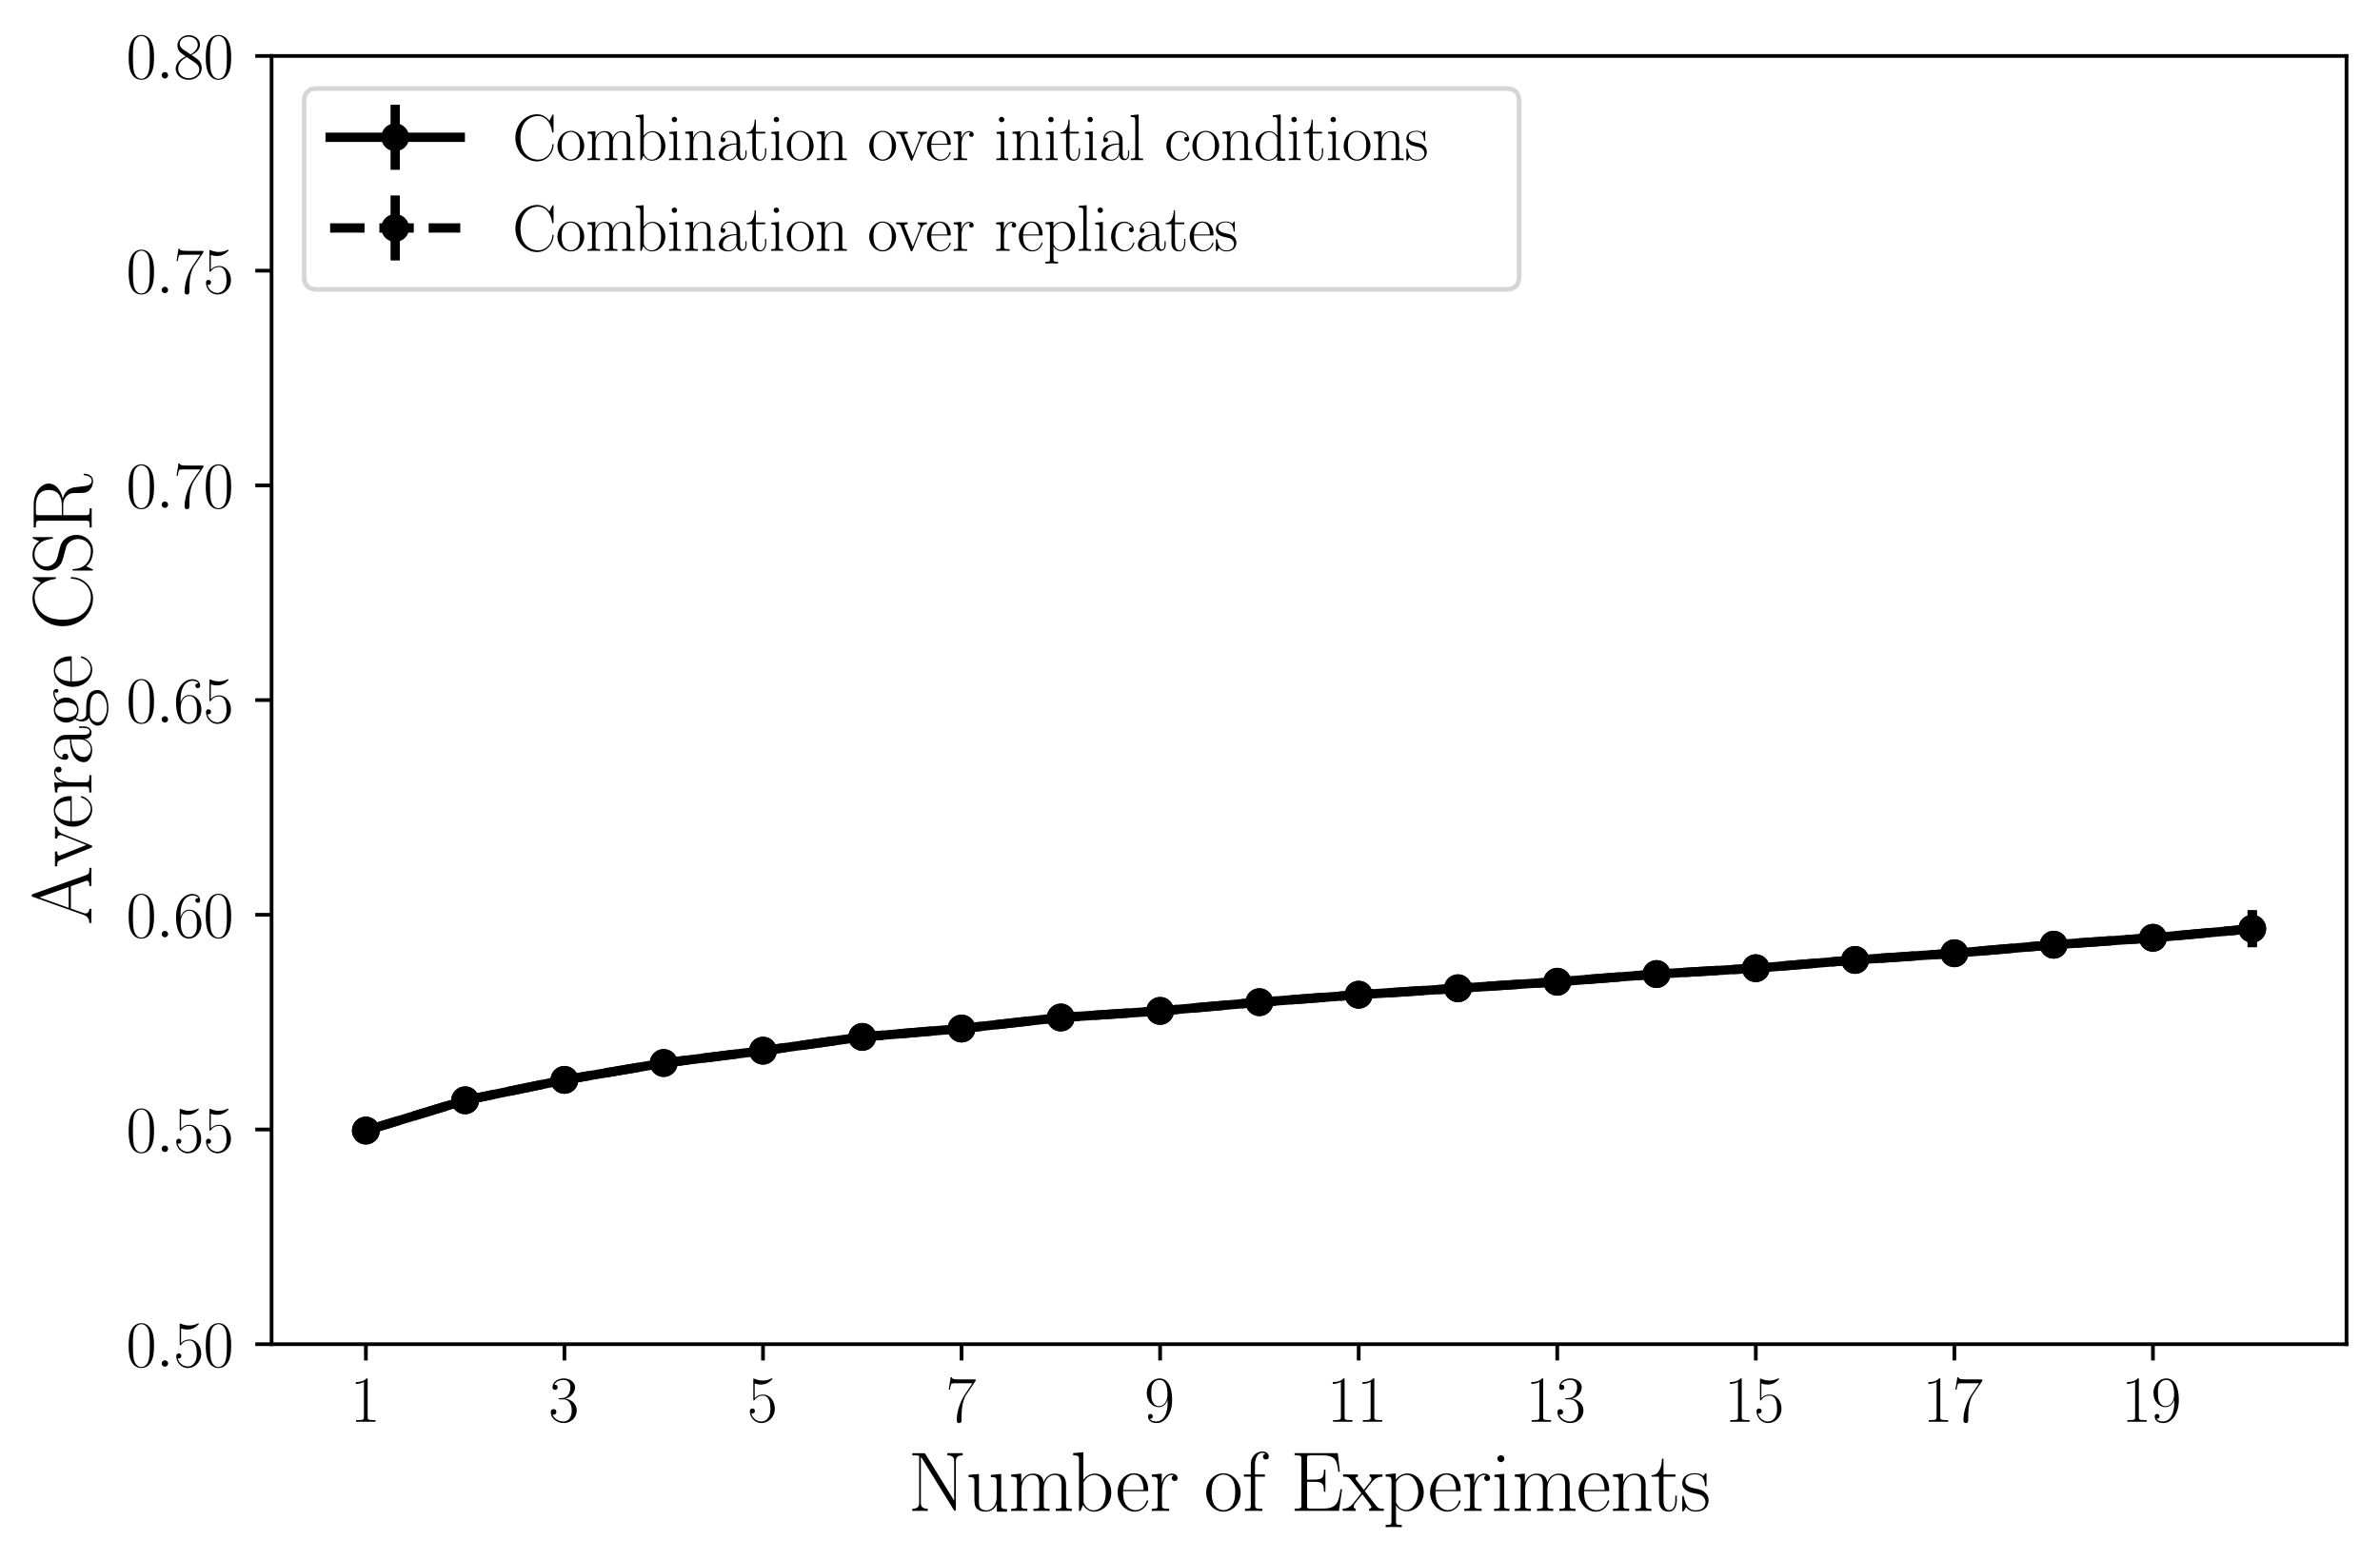<?xml version="1.0" encoding="utf-8" standalone="no"?>
<!DOCTYPE svg PUBLIC "-//W3C//DTD SVG 1.1//EN"
  "http://www.w3.org/Graphics/SVG/1.1/DTD/svg11.dtd">
<svg xmlns:xlink="http://www.w3.org/1999/xlink" width="512.02pt" height="335.782pt" viewBox="0 0 512.02 335.782" xmlns="http://www.w3.org/2000/svg" version="1.1">
 <defs>
  <style type="text/css">*{stroke-linejoin: round; stroke-linecap: butt}</style>
 </defs>
 <g id="figure_1">
  <g id="patch_1">
   <path d="M 0 335.782 
L 512.02 335.782 
L 512.02 0 
L 0 0 
z
" style="fill: #ffffff"/>
  </g>
  <g id="axes_1">
   <g id="patch_2">
    <path d="M 58.42 289.243 
L 504.82 289.243 
L 504.82 12.043 
L 58.42 12.043 
z
" style="fill: #ffffff"/>
   </g>
   <g id="matplotlib.axis_1">
    <g id="xtick_1">
     <g id="line2d_1">
      <defs>
       <path id="m7269f9a755" d="M 0 0 
L 0 3.5 
" style="stroke: #000000; stroke-width: 0.8"/>
      </defs>
      <g>
       <use xlink:href="#m7269f9a755" x="78.711" y="289.243" style="stroke: #000000; stroke-width: 0.8"/>
      </g>
     </g>
     <g id="text_1">
      <!-- $\mathdefault{1}$ -->
      <g transform="translate(75.297 305.929) scale(0.14 -0.14)">
       <defs>
        <path id="CMR17-31" d="M 1702 4058 
C 1702 4192 1696 4192 1606 4192 
C 1357 3916 979 3827 621 3827 
C 602 3827 570 3827 563 3808 
C 557 3795 557 3782 557 3648 
C 755 3648 1088 3686 1344 3839 
L 1344 461 
C 1344 236 1331 160 781 160 
L 589 160 
L 589 0 
C 896 0 1216 0 1523 0 
C 1830 0 2150 0 2458 0 
L 2458 160 
L 2266 160 
C 1715 160 1702 230 1702 458 
L 1702 4058 
z
" transform="scale(0.016)"/>
       </defs>
       <use xlink:href="#CMR17-31" transform="scale(0.996)"/>
      </g>
     </g>
    </g>
    <g id="xtick_2">
     <g id="line2d_2">
      <g>
       <use xlink:href="#m7269f9a755" x="121.429" y="289.243" style="stroke: #000000; stroke-width: 0.8"/>
      </g>
     </g>
     <g id="text_2">
      <!-- $\mathdefault{3}$ -->
      <g transform="translate(118.015 305.929) scale(0.14 -0.14)">
       <defs>
        <path id="CMR17-33" d="M 1414 2157 
C 1984 2157 2234 1662 2234 1090 
C 2234 320 1824 25 1453 25 
C 1114 25 563 194 390 693 
C 422 680 454 680 486 680 
C 640 680 755 782 755 948 
C 755 1133 614 1216 486 1216 
C 378 1216 211 1165 211 926 
C 211 335 787 -128 1466 -128 
C 2176 -128 2720 430 2720 1085 
C 2720 1707 2208 2157 1600 2227 
C 2086 2328 2554 2756 2554 3329 
C 2554 3820 2048 4179 1472 4179 
C 890 4179 378 3829 378 3329 
C 378 3110 544 3072 627 3072 
C 762 3072 877 3155 877 3321 
C 877 3486 762 3569 627 3569 
C 602 3569 570 3569 544 3557 
C 730 3959 1235 4032 1459 4032 
C 1683 4032 2106 3925 2106 3320 
C 2106 3143 2080 2828 1862 2550 
C 1670 2304 1453 2304 1242 2284 
C 1210 2284 1062 2269 1037 2269 
C 992 2263 966 2257 966 2208 
C 966 2163 973 2157 1101 2157 
L 1414 2157 
z
" transform="scale(0.016)"/>
       </defs>
       <use xlink:href="#CMR17-33" transform="scale(0.996)"/>
      </g>
     </g>
    </g>
    <g id="xtick_3">
     <g id="line2d_3">
      <g>
       <use xlink:href="#m7269f9a755" x="164.147" y="289.243" style="stroke: #000000; stroke-width: 0.8"/>
      </g>
     </g>
     <g id="text_3">
      <!-- $\mathdefault{5}$ -->
      <g transform="translate(160.733 305.929) scale(0.14 -0.14)">
       <defs>
        <path id="CMR17-35" d="M 730 3692 
C 794 3666 1056 3584 1325 3584 
C 1920 3584 2246 3911 2432 4100 
C 2432 4157 2432 4192 2394 4192 
C 2387 4192 2374 4192 2323 4163 
C 2099 4058 1837 3973 1517 3973 
C 1325 3973 1037 3999 723 4139 
C 653 4171 640 4171 634 4171 
C 602 4171 595 4164 595 4037 
L 595 2203 
C 595 2089 595 2057 659 2057 
C 691 2057 704 2070 736 2114 
C 941 2401 1222 2522 1542 2522 
C 1766 2522 2246 2382 2246 1289 
C 2246 1085 2246 715 2054 421 
C 1894 159 1645 25 1370 25 
C 947 25 518 320 403 814 
C 429 807 480 795 506 795 
C 589 795 749 840 749 1038 
C 749 1210 627 1280 506 1280 
C 358 1280 262 1190 262 1011 
C 262 454 704 -128 1382 -128 
C 2042 -128 2669 440 2669 1264 
C 2669 2030 2170 2624 1549 2624 
C 1222 2624 947 2503 730 2274 
L 730 3692 
z
" transform="scale(0.016)"/>
       </defs>
       <use xlink:href="#CMR17-35" transform="scale(0.996)"/>
      </g>
     </g>
    </g>
    <g id="xtick_4">
     <g id="line2d_4">
      <g>
       <use xlink:href="#m7269f9a755" x="206.864" y="289.243" style="stroke: #000000; stroke-width: 0.8"/>
      </g>
     </g>
     <g id="text_4">
      <!-- $\mathdefault{7}$ -->
      <g transform="translate(203.45 305.929) scale(0.14 -0.14)">
       <defs>
        <path id="CMR17-37" d="M 2886 3941 
L 2886 4081 
L 1382 4081 
C 634 4081 621 4165 595 4288 
L 480 4288 
L 294 3094 
L 410 3094 
C 429 3215 474 3540 550 3661 
C 589 3712 1062 3712 1171 3712 
L 2579 3712 
L 1869 2661 
C 1395 1954 1069 999 1069 165 
C 1069 89 1069 -128 1299 -128 
C 1530 -128 1530 89 1530 171 
L 1530 465 
C 1530 1508 1709 2196 2003 2636 
L 2886 3941 
z
" transform="scale(0.016)"/>
       </defs>
       <use xlink:href="#CMR17-37" transform="scale(0.996)"/>
      </g>
     </g>
    </g>
    <g id="xtick_5">
     <g id="line2d_5">
      <g>
       <use xlink:href="#m7269f9a755" x="249.582" y="289.243" style="stroke: #000000; stroke-width: 0.8"/>
      </g>
     </g>
     <g id="text_5">
      <!-- $\mathdefault{9}$ -->
      <g transform="translate(246.168 305.929) scale(0.14 -0.14)">
       <defs>
        <path id="CMR17-39" d="M 2253 1864 
C 2253 464 1670 31 1190 31 
C 1043 31 685 31 538 294 
C 704 268 826 357 826 518 
C 826 692 685 749 595 749 
C 538 749 365 723 365 506 
C 365 71 742 -128 1203 -128 
C 1939 -128 2688 674 2688 2073 
C 2688 3817 1971 4179 1485 4179 
C 851 4179 243 3628 243 2778 
C 243 1991 762 1408 1414 1408 
C 1952 1408 2189 1903 2253 2112 
L 2253 1864 
z
M 1427 1510 
C 1254 1510 1011 1542 813 1922 
C 678 2169 678 2461 678 2771 
C 678 3146 678 3405 858 3684 
C 947 3817 1114 4032 1485 4032 
C 2240 4032 2240 2885 2240 2632 
C 2240 2182 2035 1510 1427 1510 
z
" transform="scale(0.016)"/>
       </defs>
       <use xlink:href="#CMR17-39" transform="scale(0.996)"/>
      </g>
     </g>
    </g>
    <g id="xtick_6">
     <g id="line2d_6">
      <g>
       <use xlink:href="#m7269f9a755" x="292.3" y="289.243" style="stroke: #000000; stroke-width: 0.8"/>
      </g>
     </g>
     <g id="text_6">
      <!-- $\mathdefault{11}$ -->
      <g transform="translate(285.471 305.929) scale(0.14 -0.14)">
       <use xlink:href="#CMR17-31" transform="scale(0.996)"/>
       <use xlink:href="#CMR17-31" transform="translate(45.69 0) scale(0.996)"/>
      </g>
     </g>
    </g>
    <g id="xtick_7">
     <g id="line2d_7">
      <g>
       <use xlink:href="#m7269f9a755" x="335.018" y="289.243" style="stroke: #000000; stroke-width: 0.8"/>
      </g>
     </g>
     <g id="text_7">
      <!-- $\mathdefault{13}$ -->
      <g transform="translate(328.189 305.929) scale(0.14 -0.14)">
       <use xlink:href="#CMR17-31" transform="scale(0.996)"/>
       <use xlink:href="#CMR17-33" transform="translate(45.69 0) scale(0.996)"/>
      </g>
     </g>
    </g>
    <g id="xtick_8">
     <g id="line2d_8">
      <g>
       <use xlink:href="#m7269f9a755" x="377.735" y="289.243" style="stroke: #000000; stroke-width: 0.8"/>
      </g>
     </g>
     <g id="text_8">
      <!-- $\mathdefault{15}$ -->
      <g transform="translate(370.907 305.929) scale(0.14 -0.14)">
       <use xlink:href="#CMR17-31" transform="scale(0.996)"/>
       <use xlink:href="#CMR17-35" transform="translate(45.69 0) scale(0.996)"/>
      </g>
     </g>
    </g>
    <g id="xtick_9">
     <g id="line2d_9">
      <g>
       <use xlink:href="#m7269f9a755" x="420.453" y="289.243" style="stroke: #000000; stroke-width: 0.8"/>
      </g>
     </g>
     <g id="text_9">
      <!-- $\mathdefault{17}$ -->
      <g transform="translate(413.624 305.929) scale(0.14 -0.14)">
       <use xlink:href="#CMR17-31" transform="scale(0.996)"/>
       <use xlink:href="#CMR17-37" transform="translate(45.69 0) scale(0.996)"/>
      </g>
     </g>
    </g>
    <g id="xtick_10">
     <g id="line2d_10">
      <g>
       <use xlink:href="#m7269f9a755" x="463.171" y="289.243" style="stroke: #000000; stroke-width: 0.8"/>
      </g>
     </g>
     <g id="text_10">
      <!-- $\mathdefault{19}$ -->
      <g transform="translate(456.342 305.929) scale(0.14 -0.14)">
       <use xlink:href="#CMR17-31" transform="scale(0.996)"/>
       <use xlink:href="#CMR17-39" transform="translate(45.69 0) scale(0.996)"/>
      </g>
     </g>
    </g>
    <g id="text_11">
     <!-- Number of Experiments -->
     <g transform="translate(195.341 325.094) scale(0.18 -0.18)">
      <defs>
       <path id="CMR17-4e" d="M 1312 4250 
C 1267 4320 1261 4320 1139 4320 
L 326 4320 
L 326 4160 
L 448 4160 
C 704 4160 819 4129 838 4122 
L 838 610 
C 838 451 838 153 326 153 
L 326 -13 
C 474 0 742 0 902 0 
C 1062 0 1331 0 1478 -13 
L 1478 153 
C 966 153 966 451 966 610 
L 966 4033 
C 1011 3995 1011 3982 1056 3919 
L 3430 76 
C 3475 0 3494 0 3526 0 
C 3590 0 3590 19 3590 139 
L 3590 3705 
C 3590 3863 3590 4160 4102 4160 
L 4102 4326 
C 3955 4320 3686 4320 3526 4320 
C 3366 4320 3098 4320 2950 4326 
L 2950 4160 
C 3462 4160 3462 3862 3462 3703 
L 3462 763 
L 1312 4250 
z
" transform="scale(0.016)"/>
       <path id="CMR17-75" d="M 1882 2693 
L 1882 2528 
C 2259 2528 2317 2489 2317 2186 
L 2317 1032 
C 2317 500 2029 38 1555 38 
C 1030 38 986 348 986 678 
L 986 2763 
L 211 2693 
L 211 2528 
C 467 2528 640 2528 646 2274 
L 646 1058 
C 646 633 646 361 813 183 
C 896 101 1056 -64 1517 -64 
C 2061 -64 2272 377 2323 506 
L 2330 506 
L 2330 -63 
L 3091 -63 
L 3091 128 
C 2714 128 2656 166 2656 473 
L 2656 2763 
L 1882 2693 
z
" transform="scale(0.016)"/>
       <path id="CMR17-6d" d="M 4326 1933 
C 4326 2252 4269 2790 3507 2790 
C 3072 2790 2771 2496 2656 2151 
L 2650 2151 
C 2573 2676 2195 2790 1837 2790 
C 1331 2790 1069 2400 973 2144 
L 966 2144 
L 966 2790 
L 211 2720 
L 211 2554 
C 589 2554 646 2515 646 2208 
L 646 428 
C 646 184 621 153 211 153 
L 211 -13 
C 365 0 646 0 813 0 
C 979 0 1267 0 1421 -13 
L 1421 153 
C 1011 153 986 178 986 428 
L 986 1658 
C 986 2247 1344 2688 1792 2688 
C 2266 2688 2317 2266 2317 1958 
L 2317 428 
C 2317 184 2291 153 1882 153 
L 1882 -13 
C 2035 0 2317 0 2483 0 
C 2650 0 2938 0 3091 -13 
L 3091 153 
C 2682 153 2656 178 2656 428 
L 2656 1658 
C 2656 2247 3014 2688 3462 2688 
C 3936 2688 3987 2266 3987 1958 
L 3987 428 
C 3987 184 3962 153 3552 153 
L 3552 -13 
C 3706 0 3987 0 4154 0 
C 4320 0 4608 0 4762 -13 
L 4762 153 
C 4352 153 4326 178 4326 428 
L 4326 1933 
z
" transform="scale(0.016)"/>
       <path id="CMR17-62" d="M 960 4396 
L 198 4326 
L 198 4160 
C 576 4160 634 4122 634 3817 
L 634 -13 
L 749 -13 
L 934 441 
C 1120 141 1395 -64 1766 -64 
C 2406 -64 3053 500 3053 1370 
C 3053 2188 2477 2790 1830 2790 
C 1434 2790 1152 2579 960 2330 
L 960 4396 
z
M 973 2004 
C 973 2118 973 2138 1062 2272 
C 1312 2657 1670 2688 1792 2688 
C 1984 2688 2643 2585 2643 1376 
C 2643 108 1888 38 1734 38 
C 1536 38 1248 114 1043 486 
C 973 608 973 621 973 735 
L 973 2004 
z
" transform="scale(0.016)"/>
       <path id="CMR17-65" d="M 2438 1472 
C 2464 1498 2464 1511 2464 1576 
C 2464 2238 2118 2816 1389 2816 
C 710 2816 173 2169 173 1383 
C 173 551 781 -64 1459 -64 
C 2176 -64 2458 607 2458 740 
C 2458 784 2419 784 2406 784 
C 2362 784 2355 771 2330 696 
C 2189 265 1837 51 1504 51 
C 1229 51 954 203 781 480 
C 582 803 582 1176 582 1472 
L 2438 1472 
z
M 589 1568 
C 634 2505 1126 2714 1382 2714 
C 1818 2714 2112 2297 2118 1568 
L 589 1568 
z
" transform="scale(0.016)"/>
       <path id="CMR17-72" d="M 960 1497 
C 960 2112 1222 2688 1702 2688 
C 1747 2688 1792 2682 1837 2662 
C 1837 2662 1696 2617 1696 2452 
C 1696 2298 1818 2234 1914 2234 
C 1990 2234 2131 2279 2131 2458 
C 2131 2663 1926 2790 1709 2790 
C 1222 2790 1011 2317 947 2093 
L 941 2093 
L 941 2790 
L 198 2720 
L 198 2554 
C 576 2554 634 2515 634 2208 
L 634 428 
C 634 184 608 153 198 153 
L 198 -13 
C 352 0 646 0 813 0 
C 998 0 1325 0 1498 -13 
L 1498 153 
C 1037 153 960 153 960 440 
L 960 1497 
z
" transform="scale(0.016)"/>
       <path id="CMR17-6f" d="M 2758 1356 
C 2758 2176 2163 2816 1466 2816 
C 768 2816 173 2176 173 1356 
C 173 551 768 -64 1466 -64 
C 2163 -64 2758 551 2758 1356 
z
M 1466 51 
C 1165 51 909 230 762 480 
C 602 767 582 1126 582 1408 
C 582 1677 595 2010 762 2298 
C 890 2509 1139 2714 1466 2714 
C 1754 2714 1997 2554 2150 2330 
C 2349 2029 2349 1607 2349 1408 
C 2349 1158 2336 775 2163 467 
C 1984 173 1709 51 1466 51 
z
" transform="scale(0.016)"/>
       <path id="CMR17-66" d="M 979 2560 
L 1709 2560 
L 1709 2725 
L 966 2725 
L 966 3494 
C 966 4022 1235 4352 1510 4352 
C 1594 4352 1690 4327 1754 4282 
C 1702 4269 1568 4225 1568 4067 
C 1568 3901 1696 3850 1786 3850 
C 1875 3850 2003 3901 2003 4067 
C 2003 4308 1773 4454 1517 4454 
C 1152 4454 653 4156 653 3481 
L 653 2725 
L 141 2725 
L 141 2560 
L 653 2560 
L 653 427 
C 653 184 627 153 218 153 
L 218 -13 
C 371 0 666 0 832 0 
C 1018 0 1344 0 1517 -13 
L 1517 153 
C 1056 153 979 153 979 439 
L 979 2560 
z
" transform="scale(0.016)"/>
       <path id="CMR17-45" d="M 3885 1615 
L 3770 1615 
C 3629 676 3546 166 2419 166 
L 1530 166 
C 1274 166 1261 197 1261 414 
L 1261 2176 
L 1862 2176 
C 2464 2176 2522 1960 2522 1430 
L 2637 1430 
L 2637 3081 
L 2522 3081 
C 2522 2557 2464 2342 1862 2342 
L 1261 2342 
L 1261 3913 
C 1261 4128 1274 4160 1530 4160 
L 2406 4160 
C 3398 4160 3514 3769 3603 2929 
L 3718 2929 
L 3565 4325 
L 326 4325 
L 326 4160 
C 768 4160 838 4160 838 3874 
L 838 451 
C 838 166 768 166 326 166 
L 326 0 
L 3654 0 
L 3885 1615 
z
" transform="scale(0.016)"/>
       <path id="CMR17-78" d="M 1664 1477 
C 1856 1726 2074 2006 2253 2216 
C 2464 2458 2707 2560 2989 2560 
L 2989 2726 
C 2880 2726 2656 2726 2541 2726 
C 2368 2726 2170 2726 2022 2732 
L 2022 2566 
C 2112 2553 2163 2489 2163 2400 
C 2163 2285 2099 2215 2067 2171 
L 1594 1573 
L 1030 2306 
C 973 2376 973 2388 973 2420 
C 973 2497 1037 2560 1146 2560 
L 1146 2732 
C 992 2726 717 2726 557 2726 
C 384 2726 179 2726 38 2732 
L 38 2560 
C 384 2560 461 2534 614 2343 
L 1350 1395 
C 1363 1382 1395 1344 1395 1325 
C 1395 1299 838 619 768 530 
C 480 185 179 160 6 160 
L 6 0 
C 115 0 339 0 454 0 
C 582 0 864 0 979 -6 
L 979 160 
C 941 166 838 179 838 325 
C 838 440 890 510 947 586 
L 1478 1236 
L 2035 512 
C 2086 442 2163 346 2163 301 
C 2163 211 2086 160 1984 160 
L 1984 -6 
C 2138 0 2413 0 2573 0 
C 2746 0 2950 0 3091 -6 
L 3091 160 
C 2771 160 2675 172 2522 370 
L 1664 1477 
z
" transform="scale(0.016)"/>
       <path id="CMR17-70" d="M 1408 -1063 
C 998 -1063 973 -1037 973 -789 
L 973 402 
C 1158 134 1427 -38 1766 -38 
C 2406 -38 3053 523 3053 1388 
C 3053 2191 2496 2802 1837 2802 
C 1453 2802 1139 2592 960 2338 
L 960 2802 
L 198 2732 
L 198 2567 
C 576 2567 634 2528 634 2223 
L 634 -789 
C 634 -1031 608 -1063 198 -1063 
L 198 -1228 
C 352 -1216 634 -1216 800 -1216 
C 966 -1216 1254 -1216 1408 -1228 
L 1408 -1063 
z
M 973 2012 
C 973 2102 973 2235 1222 2471 
C 1254 2497 1472 2688 1792 2688 
C 2259 2688 2643 2108 2643 1382 
C 2643 656 2234 64 1728 64 
C 1498 64 1248 172 1056 472 
C 973 612 973 650 973 752 
L 973 2012 
z
" transform="scale(0.016)"/>
       <path id="CMR17-69" d="M 992 3909 
C 992 4049 877 4170 730 4170 
C 589 4170 467 4056 467 3909 
C 467 3769 582 3648 730 3648 
C 870 3648 992 3763 992 3909 
z
M 243 2706 
L 243 2541 
C 602 2541 653 2502 653 2197 
L 653 427 
C 653 184 627 153 218 153 
L 218 -13 
C 371 0 646 0 806 0 
C 960 0 1222 0 1370 -13 
L 1370 153 
C 992 153 979 191 979 420 
L 979 2776 
L 243 2706 
z
" transform="scale(0.016)"/>
       <path id="CMR17-6e" d="M 2656 1933 
C 2656 2259 2592 2790 1837 2790 
C 1331 2790 1069 2400 973 2144 
L 966 2144 
L 966 2790 
L 211 2720 
L 211 2554 
C 589 2554 646 2515 646 2208 
L 646 428 
C 646 184 621 153 211 153 
L 211 -13 
C 365 0 646 0 813 0 
C 979 0 1267 0 1421 -13 
L 1421 153 
C 1011 153 986 178 986 428 
L 986 1658 
C 986 2247 1344 2688 1792 2688 
C 2266 2688 2317 2266 2317 1958 
L 2317 428 
C 2317 184 2291 153 1882 153 
L 1882 -13 
C 2035 0 2317 0 2483 0 
C 2650 0 2938 0 3091 -13 
L 3091 153 
C 2682 153 2656 178 2656 428 
L 2656 1933 
z
" transform="scale(0.016)"/>
       <path id="CMR17-74" d="M 966 2560 
L 1862 2560 
L 1862 2725 
L 966 2725 
L 966 3904 
L 851 3904 
C 838 3245 614 2668 70 2668 
L 70 2560 
L 627 2560 
L 627 771 
C 627 650 627 -64 1370 -64 
C 1747 -64 1965 306 1965 777 
L 1965 1140 
L 1850 1140 
L 1850 783 
C 1850 344 1677 51 1408 51 
C 1222 51 966 178 966 758 
L 966 2560 
z
" transform="scale(0.016)"/>
       <path id="CMR17-73" d="M 1978 2697 
C 1978 2813 1971 2819 1933 2819 
C 1907 2819 1901 2813 1824 2717 
C 1805 2691 1747 2626 1728 2601 
C 1523 2819 1235 2819 1126 2819 
C 416 2819 160 2447 160 2076 
C 160 1498 813 1365 998 1325 
C 1402 1243 1542 1217 1677 1101 
C 1760 1025 1901 884 1901 654 
C 1901 384 1747 38 1158 38 
C 602 38 403 460 288 1021 
C 269 1110 269 1117 218 1117 
C 166 1117 160 1110 160 983 
L 160 63 
C 160 -51 166 -58 205 -58 
C 237 -58 243 -51 275 0 
C 314 57 410 211 448 276 
C 576 103 800 -64 1158 -64 
C 1792 -64 2131 283 2131 784 
C 2131 1112 1958 1285 1875 1362 
C 1683 1561 1459 1606 1190 1657 
C 838 1735 390 1825 390 2217 
C 390 2383 480 2737 1126 2737 
C 1811 2737 1850 2094 1862 1888 
C 1869 1856 1901 1849 1920 1849 
C 1978 1849 1978 1869 1978 1978 
L 1978 2697 
z
" transform="scale(0.016)"/>
      </defs>
      <use xlink:href="#CMR17-4e" transform="scale(0.996)"/>
      <use xlink:href="#CMR17-75" transform="translate(69.072 0) scale(0.996)"/>
      <use xlink:href="#CMR17-6d" transform="translate(119.968 0) scale(0.996)"/>
      <use xlink:href="#CMR17-62" transform="translate(194.285 0) scale(0.996)"/>
      <use xlink:href="#CMR17-65" transform="translate(247.783 0) scale(0.996)"/>
      <use xlink:href="#CMR17-72" transform="translate(288.268 0) scale(0.996)"/>
      <use xlink:href="#CMR17-6f" transform="translate(353.625 0) scale(0.996)"/>
      <use xlink:href="#CMR17-66" transform="translate(399.316 0) scale(0.996)"/>
      <use xlink:href="#CMR17-45" transform="translate(456.865 0) scale(0.996)"/>
      <use xlink:href="#CMR17-78" transform="translate(519.451 0) scale(0.996)"/>
      <use xlink:href="#CMR17-70" transform="translate(567.744 0) scale(0.996)"/>
      <use xlink:href="#CMR17-65" transform="translate(621.242 0) scale(0.996)"/>
      <use xlink:href="#CMR17-72" transform="translate(661.728 0) scale(0.996)"/>
      <use xlink:href="#CMR17-69" transform="translate(697.009 0) scale(0.996)"/>
      <use xlink:href="#CMR17-6d" transform="translate(721.88 0) scale(0.996)"/>
      <use xlink:href="#CMR17-65" transform="translate(798.799 0) scale(0.996)"/>
      <use xlink:href="#CMR17-6e" transform="translate(839.285 0) scale(0.996)"/>
      <use xlink:href="#CMR17-74" transform="translate(887.578 0) scale(0.996)"/>
      <use xlink:href="#CMR17-73" transform="translate(922.859 0) scale(0.996)"/>
     </g>
    </g>
   </g>
   <g id="matplotlib.axis_2">
    <g id="ytick_1">
     <g id="line2d_11">
      <defs>
       <path id="mbd6a9d1637" d="M 0 0 
L -3.5 0 
" style="stroke: #000000; stroke-width: 0.8"/>
      </defs>
      <g>
       <use xlink:href="#mbd6a9d1637" x="58.42" y="289.243" style="stroke: #000000; stroke-width: 0.8"/>
      </g>
     </g>
     <g id="text_12">
      <!-- $\mathdefault{0.50}$ -->
      <g transform="translate(27.141 294.086) scale(0.14 -0.14)">
       <defs>
        <path id="CMR17-30" d="M 2688 2025 
C 2688 2416 2682 3080 2413 3591 
C 2176 4039 1798 4198 1466 4198 
C 1158 4198 768 4058 525 3597 
C 269 3118 243 2524 243 2025 
C 243 1661 250 1106 448 619 
C 723 -39 1216 -128 1466 -128 
C 1760 -128 2208 -7 2470 600 
C 2662 1042 2688 1559 2688 2025 
z
M 1466 -26 
C 1056 -26 813 325 723 812 
C 653 1188 653 1738 653 2096 
C 653 2588 653 2997 736 3387 
C 858 3929 1216 4096 1466 4096 
C 1728 4096 2067 3923 2189 3400 
C 2272 3036 2278 2607 2278 2096 
C 2278 1680 2278 1169 2202 792 
C 2067 95 1690 -26 1466 -26 
z
" transform="scale(0.016)"/>
        <path id="CMMI12-3a" d="M 1178 307 
C 1178 492 1024 619 870 619 
C 685 619 557 466 557 313 
C 557 128 710 0 864 0 
C 1050 0 1178 153 1178 307 
z
" transform="scale(0.016)"/>
       </defs>
       <use xlink:href="#CMR17-30" transform="scale(0.996)"/>
       <use xlink:href="#CMMI12-3a" transform="translate(45.69 0) scale(0.996)"/>
       <use xlink:href="#CMR17-35" transform="translate(72.788 0) scale(0.996)"/>
       <use xlink:href="#CMR17-30" transform="translate(118.478 0) scale(0.996)"/>
      </g>
     </g>
    </g>
    <g id="ytick_2">
     <g id="line2d_12">
      <g>
       <use xlink:href="#mbd6a9d1637" x="58.42" y="243.043" style="stroke: #000000; stroke-width: 0.8"/>
      </g>
     </g>
     <g id="text_13">
      <!-- $\mathdefault{0.55}$ -->
      <g transform="translate(27.141 247.886) scale(0.14 -0.14)">
       <use xlink:href="#CMR17-30" transform="scale(0.996)"/>
       <use xlink:href="#CMMI12-3a" transform="translate(45.69 0) scale(0.996)"/>
       <use xlink:href="#CMR17-35" transform="translate(72.788 0) scale(0.996)"/>
       <use xlink:href="#CMR17-35" transform="translate(118.478 0) scale(0.996)"/>
      </g>
     </g>
    </g>
    <g id="ytick_3">
     <g id="line2d_13">
      <g>
       <use xlink:href="#mbd6a9d1637" x="58.42" y="196.843" style="stroke: #000000; stroke-width: 0.8"/>
      </g>
     </g>
     <g id="text_14">
      <!-- $\mathdefault{0.60}$ -->
      <g transform="translate(27.141 201.686) scale(0.14 -0.14)">
       <defs>
        <path id="CMR17-36" d="M 678 2176 
C 678 3690 1395 4032 1811 4032 
C 1946 4032 2272 4009 2400 3776 
C 2298 3776 2106 3776 2106 3553 
C 2106 3381 2246 3323 2336 3323 
C 2394 3323 2566 3348 2566 3560 
C 2566 3954 2246 4179 1805 4179 
C 1043 4179 243 3390 243 1984 
C 243 253 966 -128 1478 -128 
C 2099 -128 2688 427 2688 1283 
C 2688 2081 2170 2662 1517 2662 
C 1126 2662 838 2407 678 1960 
L 678 2176 
z
M 1478 25 
C 691 25 691 1200 691 1436 
C 691 1896 909 2560 1504 2560 
C 1613 2560 1926 2560 2138 2120 
C 2253 1870 2253 1609 2253 1289 
C 2253 944 2253 690 2118 434 
C 1978 171 1773 25 1478 25 
z
" transform="scale(0.016)"/>
       </defs>
       <use xlink:href="#CMR17-30" transform="scale(0.996)"/>
       <use xlink:href="#CMMI12-3a" transform="translate(45.69 0) scale(0.996)"/>
       <use xlink:href="#CMR17-36" transform="translate(72.788 0) scale(0.996)"/>
       <use xlink:href="#CMR17-30" transform="translate(118.478 0) scale(0.996)"/>
      </g>
     </g>
    </g>
    <g id="ytick_4">
     <g id="line2d_14">
      <g>
       <use xlink:href="#mbd6a9d1637" x="58.42" y="150.643" style="stroke: #000000; stroke-width: 0.8"/>
      </g>
     </g>
     <g id="text_15">
      <!-- $\mathdefault{0.65}$ -->
      <g transform="translate(27.141 155.486) scale(0.14 -0.14)">
       <use xlink:href="#CMR17-30" transform="scale(0.996)"/>
       <use xlink:href="#CMMI12-3a" transform="translate(45.69 0) scale(0.996)"/>
       <use xlink:href="#CMR17-36" transform="translate(72.788 0) scale(0.996)"/>
       <use xlink:href="#CMR17-35" transform="translate(118.478 0) scale(0.996)"/>
      </g>
     </g>
    </g>
    <g id="ytick_5">
     <g id="line2d_15">
      <g>
       <use xlink:href="#mbd6a9d1637" x="58.42" y="104.443" style="stroke: #000000; stroke-width: 0.8"/>
      </g>
     </g>
     <g id="text_16">
      <!-- $\mathdefault{0.70}$ -->
      <g transform="translate(27.141 109.286) scale(0.14 -0.14)">
       <use xlink:href="#CMR17-30" transform="scale(0.996)"/>
       <use xlink:href="#CMMI12-3a" transform="translate(45.69 0) scale(0.996)"/>
       <use xlink:href="#CMR17-37" transform="translate(72.788 0) scale(0.996)"/>
       <use xlink:href="#CMR17-30" transform="translate(118.478 0) scale(0.996)"/>
      </g>
     </g>
    </g>
    <g id="ytick_6">
     <g id="line2d_16">
      <g>
       <use xlink:href="#mbd6a9d1637" x="58.42" y="58.243" style="stroke: #000000; stroke-width: 0.8"/>
      </g>
     </g>
     <g id="text_17">
      <!-- $\mathdefault{0.75}$ -->
      <g transform="translate(27.141 63.086) scale(0.14 -0.14)">
       <use xlink:href="#CMR17-30" transform="scale(0.996)"/>
       <use xlink:href="#CMMI12-3a" transform="translate(45.69 0) scale(0.996)"/>
       <use xlink:href="#CMR17-37" transform="translate(72.788 0) scale(0.996)"/>
       <use xlink:href="#CMR17-35" transform="translate(118.478 0) scale(0.996)"/>
      </g>
     </g>
    </g>
    <g id="ytick_7">
     <g id="line2d_17">
      <g>
       <use xlink:href="#mbd6a9d1637" x="58.42" y="12.043" style="stroke: #000000; stroke-width: 0.8"/>
      </g>
     </g>
     <g id="text_18">
      <!-- $\mathdefault{0.80}$ -->
      <g transform="translate(27.141 16.886) scale(0.14 -0.14)">
       <defs>
        <path id="CMR17-38" d="M 1741 2264 
C 2144 2467 2554 2773 2554 3263 
C 2554 3841 1990 4179 1472 4179 
C 890 4179 378 3759 378 3180 
C 378 3021 416 2747 666 2505 
C 730 2442 998 2251 1171 2130 
C 883 1983 211 1634 211 934 
C 211 279 838 -128 1459 -128 
C 2144 -128 2720 362 2720 1010 
C 2720 1590 2330 1857 2074 2029 
L 1741 2264 
z
M 902 2822 
C 851 2854 595 3051 595 3351 
C 595 3739 998 4032 1459 4032 
C 1965 4032 2336 3676 2336 3262 
C 2336 2669 1670 2331 1638 2331 
C 1632 2331 1626 2331 1574 2370 
L 902 2822 
z
M 2080 1519 
C 2176 1449 2483 1240 2483 851 
C 2483 381 2010 25 1472 25 
C 890 25 448 438 448 940 
C 448 1443 838 1862 1280 2060 
L 2080 1519 
z
" transform="scale(0.016)"/>
       </defs>
       <use xlink:href="#CMR17-30" transform="scale(0.996)"/>
       <use xlink:href="#CMMI12-3a" transform="translate(45.69 0) scale(0.996)"/>
       <use xlink:href="#CMR17-38" transform="translate(72.788 0) scale(0.996)"/>
       <use xlink:href="#CMR17-30" transform="translate(118.478 0) scale(0.996)"/>
      </g>
     </g>
    </g>
    <g id="text_19">
     <!-- Average CSR -->
     <g transform="translate(19.653 199.033) rotate(-90) scale(0.18 -0.18)">
      <defs>
       <path id="CMR17-41" d="M 2323 4378 
C 2291 4461 2278 4480 2214 4480 
C 2150 4480 2138 4461 2106 4378 
L 749 566 
C 627 223 371 153 147 153 
L 147 -13 
C 262 0 518 0 640 0 
C 800 0 1056 0 1210 -13 
L 1210 153 
C 909 153 864 361 864 439 
C 864 497 877 530 890 569 
L 1229 1536 
L 2906 1536 
L 3290 442 
C 3322 365 3322 352 3322 327 
C 3322 153 3046 153 2925 153 
L 2925 0 
C 3110 0 3443 0 3642 0 
C 3808 0 4128 0 4282 -13 
L 4282 153 
C 3942 153 3827 153 3744 387 
L 2323 4378 
z
M 2067 3893 
L 2848 1702 
L 1286 1702 
L 2067 3893 
z
" transform="scale(0.016)"/>
       <path id="CMR17-76" d="M 2502 2163 
C 2560 2304 2662 2560 3034 2560 
L 3034 2726 
C 2912 2726 2752 2726 2630 2726 
C 2496 2726 2285 2726 2157 2732 
L 2157 2566 
C 2317 2553 2406 2477 2406 2311 
C 2406 2253 2406 2240 2368 2151 
L 1664 377 
L 902 2286 
C 864 2369 864 2381 864 2407 
C 864 2560 1075 2560 1171 2560 
L 1171 2732 
C 1018 2726 736 2726 576 2726 
C 403 2726 205 2726 64 2732 
L 64 2560 
C 307 2560 442 2560 518 2362 
L 1446 44 
C 1485 -51 1491 -64 1549 -64 
C 1606 -64 1613 -51 1651 44 
L 2502 2163 
z
" transform="scale(0.016)"/>
       <path id="CMR17-61" d="M 2304 1653 
C 2304 2072 2304 2294 2035 2543 
C 1798 2752 1523 2816 1306 2816 
C 800 2816 435 2407 435 1971 
C 435 1728 627 1728 666 1728 
C 749 1728 896 1778 896 1954 
C 896 2112 774 2181 666 2181 
C 640 2181 608 2174 589 2168 
C 723 2592 1069 2714 1293 2714 
C 1613 2714 1965 2429 1965 1885 
L 1965 1600 
C 1587 1600 1133 1549 774 1357 
C 371 1133 256 813 256 570 
C 256 77 832 -64 1171 -64 
C 1523 -64 1850 139 1990 511 
C 2003 233 2182 -18 2464 -18 
C 2598 -18 2938 70 2938 567 
L 2938 920 
L 2822 920 
L 2822 562 
C 2822 178 2650 128 2566 128 
C 2304 128 2304 458 2304 738 
L 2304 1653 
z
M 1965 870 
C 1965 317 1568 38 1216 38 
C 896 38 646 275 646 570 
C 646 761 730 1100 1101 1305 
C 1408 1478 1760 1504 1965 1504 
L 1965 870 
z
" transform="scale(0.016)"/>
       <path id="CMR17-67" d="M 710 1164 
C 832 1068 1043 960 1299 960 
C 1805 960 2240 1357 2240 1888 
C 2240 2054 2189 2310 1997 2509 
C 2176 2692 2438 2752 2586 2752 
C 2611 2752 2650 2752 2682 2734 
C 2656 2728 2598 2703 2598 2605 
C 2598 2527 2656 2471 2739 2471 
C 2835 2471 2886 2533 2886 2614 
C 2886 2731 2790 2854 2586 2854 
C 2330 2854 2106 2738 1926 2580 
C 1734 2753 1504 2816 1299 2816 
C 794 2816 358 2419 358 1888 
C 358 1522 570 1292 634 1228 
C 442 1004 442 743 442 711 
C 442 545 506 302 723 168 
C 390 85 128 -169 128 -486 
C 128 -943 736 -1280 1466 -1280 
C 2170 -1280 2803 -956 2803 -479 
C 2803 384 1856 384 1363 384 
C 1216 384 954 384 922 391 
C 723 423 589 602 589 826 
C 589 883 589 1024 710 1164 
z
M 1299 1068 
C 736 1068 736 1760 736 1889 
C 736 2016 736 2708 1299 2708 
C 1862 2708 1862 2016 1862 1889 
C 1862 1760 1862 1068 1299 1068 
z
M 1466 -1171 
C 826 -1171 384 -835 384 -486 
C 384 -289 493 -105 634 -4 
C 794 104 858 104 1293 104 
C 1818 104 2547 104 2547 -486 
C 2547 -835 2106 -1171 1466 -1171 
z
" transform="scale(0.016)"/>
       <path id="CMR17-43" d="M 3974 4289 
C 3974 4403 3968 4410 3930 4410 
C 3904 4410 3898 4403 3853 4327 
L 3571 3792 
C 3258 4187 2874 4416 2381 4416 
C 1286 4416 294 3456 294 2148 
C 294 826 1286 -128 2387 -128 
C 3366 -128 3974 730 3974 1461 
C 3974 1524 3974 1550 3917 1550 
C 3866 1550 3866 1531 3859 1474 
C 3808 585 3168 38 2477 38 
C 1824 38 781 495 781 2147 
C 781 3805 1843 4250 2464 4250 
C 3187 4250 3712 3628 3834 2745 
C 3846 2668 3846 2655 3904 2655 
C 3974 2655 3974 2668 3974 2783 
L 3974 4289 
z
" transform="scale(0.016)"/>
       <path id="CMR17-53" d="M 2803 4290 
C 2803 4404 2797 4411 2758 4411 
C 2720 4411 2707 4385 2682 4328 
L 2490 3907 
C 2246 4257 1875 4416 1472 4416 
C 819 4416 294 3901 294 3253 
C 294 3056 339 2776 557 2510 
C 794 2218 1018 2167 1530 2033 
C 1722 1982 2042 1899 2106 1874 
C 2470 1722 2662 1341 2662 985 
C 2662 527 2336 38 1779 38 
C 1094 38 454 419 410 1311 
C 403 1413 397 1419 352 1419 
C 301 1419 294 1413 294 1285 
L 294 -1 
C 294 -115 301 -122 339 -122 
C 384 -122 397 -90 486 108 
C 493 127 493 140 614 381 
C 934 -39 1472 -128 1779 -128 
C 2477 -128 2970 451 2970 1124 
C 2970 1454 2848 1708 2778 1823 
C 2509 2230 2221 2306 1914 2382 
C 1869 2402 1856 2402 1498 2490 
C 1152 2579 1005 2624 845 2796 
C 666 2992 602 3196 602 3399 
C 602 3812 934 4263 1478 4263 
C 2157 4263 2579 3786 2675 2993 
C 2694 2878 2701 2872 2746 2872 
C 2803 2872 2803 2891 2803 2999 
L 2803 4290 
z
" transform="scale(0.016)"/>
       <path id="CMR17-52" d="M 2509 2146 
C 3117 2268 3629 2676 3629 3186 
C 3629 3785 2950 4326 2054 4326 
L 333 4326 
L 333 4160 
C 774 4160 845 4160 845 3873 
L 845 415 
C 845 128 774 128 333 128 
L 333 -26 
C 518 -26 851 -26 1050 -26 
C 1248 -26 1581 -26 1766 -26 
L 1766 128 
C 1325 128 1254 128 1254 417 
L 1254 2112 
L 2003 2112 
C 2368 2112 2573 1964 2662 1881 
C 2918 1632 2918 1459 2918 1024 
C 2918 595 2918 377 3110 160 
C 3354 -102 3680 -128 3821 -128 
C 4294 -128 4365 396 4365 503 
C 4365 540 4365 585 4307 585 
C 4256 585 4250 547 4250 522 
C 4218 112 4032 -26 3834 -26 
C 3482 -26 3443 375 3405 764 
C 3386 898 3373 993 3360 1133 
C 3322 1452 3270 1917 2509 2146 
z
M 1984 2214 
L 1254 2214 
L 1254 3913 
C 1254 4129 1267 4160 1523 4160 
L 1990 4160 
C 2522 4160 3142 3977 3142 3190 
C 3142 2372 2464 2214 1984 2214 
z
" transform="scale(0.016)"/>
      </defs>
      <use xlink:href="#CMR17-41" transform="scale(0.996)"/>
      <use xlink:href="#CMR17-76" transform="translate(69.072 0) scale(0.996)"/>
      <use xlink:href="#CMR17-65" transform="translate(114.763 0) scale(0.996)"/>
      <use xlink:href="#CMR17-72" transform="translate(155.249 0) scale(0.996)"/>
      <use xlink:href="#CMR17-61" transform="translate(190.529 0) scale(0.996)"/>
      <use xlink:href="#CMR17-67" transform="translate(236.22 0) scale(0.996)"/>
      <use xlink:href="#CMR17-65" transform="translate(281.91 0) scale(0.996)"/>
      <use xlink:href="#CMR17-43" transform="translate(352.472 0) scale(0.996)"/>
      <use xlink:href="#CMR17-53" transform="translate(418.982 0) scale(0.996)"/>
      <use xlink:href="#CMR17-52" transform="translate(469.877 0) scale(0.996)"/>
     </g>
    </g>
   </g>
   <g id="LineCollection_1">
    <path d="M 78.711 244.104 
L 78.711 242.449 
" clip-path="url(#p58ae757f04)" style="fill: none; stroke: #000000; stroke-width: 2"/>
    <path d="M 100.07 237.129 
L 100.07 236.399 
" clip-path="url(#p58ae757f04)" style="fill: none; stroke: #000000; stroke-width: 2"/>
    <path d="M 121.429 232.737 
L 121.429 232.001 
" clip-path="url(#p58ae757f04)" style="fill: none; stroke: #000000; stroke-width: 2"/>
    <path d="M 142.788 229.114 
L 142.788 228.366 
" clip-path="url(#p58ae757f04)" style="fill: none; stroke: #000000; stroke-width: 2"/>
    <path d="M 164.147 226.458 
L 164.147 225.711 
" clip-path="url(#p58ae757f04)" style="fill: none; stroke: #000000; stroke-width: 2"/>
    <path d="M 185.506 223.498 
L 185.506 222.749 
" clip-path="url(#p58ae757f04)" style="fill: none; stroke: #000000; stroke-width: 2"/>
    <path d="M 206.864 221.695 
L 206.864 220.944 
" clip-path="url(#p58ae757f04)" style="fill: none; stroke: #000000; stroke-width: 2"/>
    <path d="M 228.223 219.319 
L 228.223 218.566 
" clip-path="url(#p58ae757f04)" style="fill: none; stroke: #000000; stroke-width: 2"/>
    <path d="M 249.582 217.905 
L 249.582 217.147 
" clip-path="url(#p58ae757f04)" style="fill: none; stroke: #000000; stroke-width: 2"/>
    <path d="M 270.941 216.028 
L 270.941 215.271 
" clip-path="url(#p58ae757f04)" style="fill: none; stroke: #000000; stroke-width: 2"/>
    <path d="M 292.3 214.421 
L 292.3 213.664 
" clip-path="url(#p58ae757f04)" style="fill: none; stroke: #000000; stroke-width: 2"/>
    <path d="M 313.659 213.037 
L 313.659 212.277 
" clip-path="url(#p58ae757f04)" style="fill: none; stroke: #000000; stroke-width: 2"/>
    <path d="M 335.018 211.639 
L 335.018 210.876 
" clip-path="url(#p58ae757f04)" style="fill: none; stroke: #000000; stroke-width: 2"/>
    <path d="M 356.376 209.979 
L 356.376 209.216 
" clip-path="url(#p58ae757f04)" style="fill: none; stroke: #000000; stroke-width: 2"/>
    <path d="M 377.735 208.72 
L 377.735 207.955 
" clip-path="url(#p58ae757f04)" style="fill: none; stroke: #000000; stroke-width: 2"/>
    <path d="M 399.094 206.944 
L 399.094 206.177 
" clip-path="url(#p58ae757f04)" style="fill: none; stroke: #000000; stroke-width: 2"/>
    <path d="M 420.453 205.508 
L 420.453 204.734 
" clip-path="url(#p58ae757f04)" style="fill: none; stroke: #000000; stroke-width: 2"/>
    <path d="M 441.812 203.676 
L 441.812 202.901 
" clip-path="url(#p58ae757f04)" style="fill: none; stroke: #000000; stroke-width: 2"/>
    <path d="M 463.171 202.665 
L 463.171 200.927 
" clip-path="url(#p58ae757f04)" style="fill: none; stroke: #000000; stroke-width: 2"/>
    <path d="M 484.53 203.812 
L 484.53 195.88 
" clip-path="url(#p58ae757f04)" style="fill: none; stroke: #000000; stroke-width: 2"/>
   </g>
   <g id="LineCollection_2">
    <path d="M 78.711 244.104 
L 78.711 242.449 
" clip-path="url(#p58ae757f04)" style="fill: none; stroke: #000000; stroke-width: 2"/>
    <path d="M 100.07 237.129 
L 100.07 236.399 
" clip-path="url(#p58ae757f04)" style="fill: none; stroke: #000000; stroke-width: 2"/>
    <path d="M 121.429 232.737 
L 121.429 232.001 
" clip-path="url(#p58ae757f04)" style="fill: none; stroke: #000000; stroke-width: 2"/>
    <path d="M 142.788 229.114 
L 142.788 228.366 
" clip-path="url(#p58ae757f04)" style="fill: none; stroke: #000000; stroke-width: 2"/>
    <path d="M 164.147 226.458 
L 164.147 225.711 
" clip-path="url(#p58ae757f04)" style="fill: none; stroke: #000000; stroke-width: 2"/>
    <path d="M 185.506 223.498 
L 185.506 222.749 
" clip-path="url(#p58ae757f04)" style="fill: none; stroke: #000000; stroke-width: 2"/>
    <path d="M 206.864 221.695 
L 206.864 220.944 
" clip-path="url(#p58ae757f04)" style="fill: none; stroke: #000000; stroke-width: 2"/>
    <path d="M 228.223 219.319 
L 228.223 218.566 
" clip-path="url(#p58ae757f04)" style="fill: none; stroke: #000000; stroke-width: 2"/>
    <path d="M 249.582 217.905 
L 249.582 217.147 
" clip-path="url(#p58ae757f04)" style="fill: none; stroke: #000000; stroke-width: 2"/>
    <path d="M 270.941 216.028 
L 270.941 215.271 
" clip-path="url(#p58ae757f04)" style="fill: none; stroke: #000000; stroke-width: 2"/>
    <path d="M 292.3 214.421 
L 292.3 213.664 
" clip-path="url(#p58ae757f04)" style="fill: none; stroke: #000000; stroke-width: 2"/>
    <path d="M 313.659 213.037 
L 313.659 212.277 
" clip-path="url(#p58ae757f04)" style="fill: none; stroke: #000000; stroke-width: 2"/>
    <path d="M 335.018 211.639 
L 335.018 210.876 
" clip-path="url(#p58ae757f04)" style="fill: none; stroke: #000000; stroke-width: 2"/>
    <path d="M 356.376 209.979 
L 356.376 209.216 
" clip-path="url(#p58ae757f04)" style="fill: none; stroke: #000000; stroke-width: 2"/>
    <path d="M 377.735 208.72 
L 377.735 207.955 
" clip-path="url(#p58ae757f04)" style="fill: none; stroke: #000000; stroke-width: 2"/>
    <path d="M 399.094 206.944 
L 399.094 206.177 
" clip-path="url(#p58ae757f04)" style="fill: none; stroke: #000000; stroke-width: 2"/>
    <path d="M 420.453 205.508 
L 420.453 204.734 
" clip-path="url(#p58ae757f04)" style="fill: none; stroke: #000000; stroke-width: 2"/>
    <path d="M 441.812 203.676 
L 441.812 202.901 
" clip-path="url(#p58ae757f04)" style="fill: none; stroke: #000000; stroke-width: 2"/>
    <path d="M 463.171 202.665 
L 463.171 200.927 
" clip-path="url(#p58ae757f04)" style="fill: none; stroke: #000000; stroke-width: 2"/>
    <path d="M 484.53 203.812 
L 484.53 195.88 
" clip-path="url(#p58ae757f04)" style="fill: none; stroke: #000000; stroke-width: 2"/>
   </g>
   <g id="line2d_18">
    <path d="M 78.711 243.276 
L 100.07 236.764 
L 121.429 232.369 
L 142.788 228.74 
L 164.147 226.085 
L 185.506 223.123 
L 206.864 221.32 
L 228.223 218.943 
L 249.582 217.526 
L 270.941 215.65 
L 292.3 214.043 
L 313.659 212.657 
L 335.018 211.257 
L 356.376 209.598 
L 377.735 208.337 
L 399.094 206.56 
L 420.453 205.121 
L 441.812 203.288 
L 463.171 201.796 
L 484.53 199.846 
" clip-path="url(#p58ae757f04)" style="fill: none; stroke: #000000; stroke-width: 2; stroke-linecap: square"/>
    <defs>
     <path id="m8ae256aa00" d="M 0 2.5 
C 0.663 2.5 1.299 2.237 1.768 1.768 
C 2.237 1.299 2.5 0.663 2.5 0 
C 2.5 -0.663 2.237 -1.299 1.768 -1.768 
C 1.299 -2.237 0.663 -2.5 0 -2.5 
C -0.663 -2.5 -1.299 -2.237 -1.768 -1.768 
C -2.237 -1.299 -2.5 -0.663 -2.5 0 
C -2.5 0.663 -2.237 1.299 -1.768 1.768 
C -1.299 2.237 -0.663 2.5 0 2.5 
z
" style="stroke: #000000"/>
    </defs>
    <g clip-path="url(#p58ae757f04)">
     <use xlink:href="#m8ae256aa00" x="78.711" y="243.276" style="stroke: #000000"/>
     <use xlink:href="#m8ae256aa00" x="100.07" y="236.764" style="stroke: #000000"/>
     <use xlink:href="#m8ae256aa00" x="121.429" y="232.369" style="stroke: #000000"/>
     <use xlink:href="#m8ae256aa00" x="142.788" y="228.74" style="stroke: #000000"/>
     <use xlink:href="#m8ae256aa00" x="164.147" y="226.085" style="stroke: #000000"/>
     <use xlink:href="#m8ae256aa00" x="185.506" y="223.123" style="stroke: #000000"/>
     <use xlink:href="#m8ae256aa00" x="206.864" y="221.32" style="stroke: #000000"/>
     <use xlink:href="#m8ae256aa00" x="228.223" y="218.943" style="stroke: #000000"/>
     <use xlink:href="#m8ae256aa00" x="249.582" y="217.526" style="stroke: #000000"/>
     <use xlink:href="#m8ae256aa00" x="270.941" y="215.65" style="stroke: #000000"/>
     <use xlink:href="#m8ae256aa00" x="292.3" y="214.043" style="stroke: #000000"/>
     <use xlink:href="#m8ae256aa00" x="313.659" y="212.657" style="stroke: #000000"/>
     <use xlink:href="#m8ae256aa00" x="335.018" y="211.257" style="stroke: #000000"/>
     <use xlink:href="#m8ae256aa00" x="356.376" y="209.598" style="stroke: #000000"/>
     <use xlink:href="#m8ae256aa00" x="377.735" y="208.337" style="stroke: #000000"/>
     <use xlink:href="#m8ae256aa00" x="399.094" y="206.56" style="stroke: #000000"/>
     <use xlink:href="#m8ae256aa00" x="420.453" y="205.121" style="stroke: #000000"/>
     <use xlink:href="#m8ae256aa00" x="441.812" y="203.288" style="stroke: #000000"/>
     <use xlink:href="#m8ae256aa00" x="463.171" y="201.796" style="stroke: #000000"/>
     <use xlink:href="#m8ae256aa00" x="484.53" y="199.846" style="stroke: #000000"/>
    </g>
   </g>
   <g id="line2d_19">
    <path d="M 78.711 243.276 
L 100.07 236.764 
L 121.429 232.369 
L 142.788 228.74 
L 164.147 226.085 
L 185.506 223.123 
L 206.864 221.32 
L 228.223 218.943 
L 249.582 217.526 
L 270.941 215.65 
L 292.3 214.043 
L 313.659 212.657 
L 335.018 211.257 
L 356.376 209.598 
L 377.735 208.337 
L 399.094 206.56 
L 420.453 205.121 
L 441.812 203.288 
L 463.171 201.796 
L 484.53 199.846 
" clip-path="url(#p58ae757f04)" style="fill: none; stroke-dasharray: 7.4,3.2; stroke-dashoffset: 0; stroke: #000000; stroke-width: 2"/>
    <g clip-path="url(#p58ae757f04)">
     <use xlink:href="#m8ae256aa00" x="78.711" y="243.276" style="stroke: #000000"/>
     <use xlink:href="#m8ae256aa00" x="100.07" y="236.764" style="stroke: #000000"/>
     <use xlink:href="#m8ae256aa00" x="121.429" y="232.369" style="stroke: #000000"/>
     <use xlink:href="#m8ae256aa00" x="142.788" y="228.74" style="stroke: #000000"/>
     <use xlink:href="#m8ae256aa00" x="164.147" y="226.085" style="stroke: #000000"/>
     <use xlink:href="#m8ae256aa00" x="185.506" y="223.123" style="stroke: #000000"/>
     <use xlink:href="#m8ae256aa00" x="206.864" y="221.32" style="stroke: #000000"/>
     <use xlink:href="#m8ae256aa00" x="228.223" y="218.943" style="stroke: #000000"/>
     <use xlink:href="#m8ae256aa00" x="249.582" y="217.526" style="stroke: #000000"/>
     <use xlink:href="#m8ae256aa00" x="270.941" y="215.65" style="stroke: #000000"/>
     <use xlink:href="#m8ae256aa00" x="292.3" y="214.043" style="stroke: #000000"/>
     <use xlink:href="#m8ae256aa00" x="313.659" y="212.657" style="stroke: #000000"/>
     <use xlink:href="#m8ae256aa00" x="335.018" y="211.257" style="stroke: #000000"/>
     <use xlink:href="#m8ae256aa00" x="356.376" y="209.598" style="stroke: #000000"/>
     <use xlink:href="#m8ae256aa00" x="377.735" y="208.337" style="stroke: #000000"/>
     <use xlink:href="#m8ae256aa00" x="399.094" y="206.56" style="stroke: #000000"/>
     <use xlink:href="#m8ae256aa00" x="420.453" y="205.121" style="stroke: #000000"/>
     <use xlink:href="#m8ae256aa00" x="441.812" y="203.288" style="stroke: #000000"/>
     <use xlink:href="#m8ae256aa00" x="463.171" y="201.796" style="stroke: #000000"/>
     <use xlink:href="#m8ae256aa00" x="484.53" y="199.846" style="stroke: #000000"/>
    </g>
   </g>
   <g id="patch_3">
    <path d="M 58.42 289.243 
L 58.42 12.043 
" style="fill: none; stroke: #000000; stroke-width: 0.8; stroke-linejoin: miter; stroke-linecap: square"/>
   </g>
   <g id="patch_4">
    <path d="M 504.82 289.243 
L 504.82 12.043 
" style="fill: none; stroke: #000000; stroke-width: 0.8; stroke-linejoin: miter; stroke-linecap: square"/>
   </g>
   <g id="patch_5">
    <path d="M 58.42 289.243 
L 504.82 289.243 
" style="fill: none; stroke: #000000; stroke-width: 0.8; stroke-linejoin: miter; stroke-linecap: square"/>
   </g>
   <g id="patch_6">
    <path d="M 58.42 12.043 
L 504.82 12.043 
" style="fill: none; stroke: #000000; stroke-width: 0.8; stroke-linejoin: miter; stroke-linecap: square"/>
   </g>
   <g id="legend_1">
    <g id="patch_7">
     <path d="M 68.22 62.267 
L 324.021 62.267 
Q 326.821 62.267 326.821 59.467 
L 326.821 21.843 
Q 326.821 19.043 324.021 19.043 
L 68.22 19.043 
Q 65.42 19.043 65.42 21.843 
L 65.42 59.467 
Q 65.42 62.267 68.22 62.267 
z
" style="fill: #ffffff; opacity: 0.8; stroke: #cccccc; stroke-linejoin: miter"/>
    </g>
    <g id="LineCollection_3">
     <path d="M 85.02 36.543 
L 85.02 22.543 
" style="fill: none; stroke: #000000; stroke-width: 2"/>
    </g>
    <g id="line2d_20">
     <path d="M 71.02 29.543 
L 99.02 29.543 
" style="fill: none; stroke: #000000; stroke-width: 2; stroke-linecap: square"/>
    </g>
    <g id="line2d_21">
     <g>
      <use xlink:href="#m8ae256aa00" x="85.02" y="29.543" style="stroke: #000000"/>
     </g>
    </g>
    <g id="text_20">
     <!-- Combination over initial conditions -->
     <g transform="translate(110.22 34.443) scale(0.14 -0.14)">
      <defs>
       <path id="CMR17-6c" d="M 979 4396 
L 218 4326 
L 218 4160 
C 595 4160 653 4122 653 3817 
L 653 426 
C 653 184 627 153 218 153 
L 218 -13 
C 371 0 653 0 813 0 
C 979 0 1261 0 1414 -13 
L 1414 153 
C 1005 153 979 178 979 426 
L 979 4396 
z
" transform="scale(0.016)"/>
       <path id="CMR17-63" d="M 2234 2240 
C 2112 2240 1933 2240 1933 2017 
C 1933 1838 2080 1787 2163 1787 
C 2208 1787 2394 1807 2394 2024 
C 2394 2467 1958 2803 1466 2803 
C 787 2803 211 2178 211 1363 
C 211 516 813 -64 1466 -64 
C 2259 -64 2458 677 2458 748 
C 2458 774 2451 793 2406 793 
C 2362 793 2355 787 2330 703 
C 2163 180 1798 51 1523 51 
C 1114 51 621 427 621 1369 
C 621 2338 1094 2688 1472 2688 
C 1722 2688 2093 2573 2234 2240 
z
" transform="scale(0.016)"/>
       <path id="CMR17-64" d="M 1869 4326 
L 1869 4160 
C 2246 4160 2304 4122 2304 3820 
L 2304 2345 
C 2278 2377 2016 2790 1498 2790 
C 845 2790 211 2208 211 1364 
C 211 525 806 -64 1434 -64 
C 1978 -64 2259 337 2291 380 
L 2291 -63 
L 3066 -63 
L 3066 128 
C 2688 128 2630 166 2630 473 
L 2630 4396 
L 1869 4326 
z
M 2291 755 
C 2291 563 2176 390 2029 262 
C 1811 70 1594 38 1472 38 
C 1286 38 621 134 621 1356 
C 621 2612 1363 2688 1530 2688 
C 1824 2688 2061 2522 2208 2291 
C 2291 2157 2291 2138 2291 2023 
L 2291 755 
z
" transform="scale(0.016)"/>
      </defs>
      <use xlink:href="#CMR17-43" transform="scale(0.996)"/>
      <use xlink:href="#CMR17-6f" transform="translate(66.51 0) scale(0.996)"/>
      <use xlink:href="#CMR17-6d" transform="translate(112.2 0) scale(0.996)"/>
      <use xlink:href="#CMR17-62" transform="translate(186.517 0) scale(0.996)"/>
      <use xlink:href="#CMR17-69" transform="translate(237.413 0) scale(0.996)"/>
      <use xlink:href="#CMR17-6e" transform="translate(262.284 0) scale(0.996)"/>
      <use xlink:href="#CMR17-61" transform="translate(313.179 0) scale(0.996)"/>
      <use xlink:href="#CMR17-74" transform="translate(358.87 0) scale(0.996)"/>
      <use xlink:href="#CMR17-69" transform="translate(394.151 0) scale(0.996)"/>
      <use xlink:href="#CMR17-6f" transform="translate(419.022 0) scale(0.996)"/>
      <use xlink:href="#CMR17-6e" transform="translate(464.712 0) scale(0.996)"/>
      <use xlink:href="#CMR17-6f" transform="translate(545.683 0) scale(0.996)"/>
      <use xlink:href="#CMR17-76" transform="translate(588.771 0) scale(0.996)"/>
      <use xlink:href="#CMR17-65" transform="translate(634.462 0) scale(0.996)"/>
      <use xlink:href="#CMR17-72" transform="translate(674.948 0) scale(0.996)"/>
      <use xlink:href="#CMR17-69" transform="translate(740.304 0) scale(0.996)"/>
      <use xlink:href="#CMR17-6e" transform="translate(765.175 0) scale(0.996)"/>
      <use xlink:href="#CMR17-69" transform="translate(816.071 0) scale(0.996)"/>
      <use xlink:href="#CMR17-74" transform="translate(840.942 0) scale(0.996)"/>
      <use xlink:href="#CMR17-69" transform="translate(876.223 0) scale(0.996)"/>
      <use xlink:href="#CMR17-61" transform="translate(901.094 0) scale(0.996)"/>
      <use xlink:href="#CMR17-6c" transform="translate(946.784 0) scale(0.996)"/>
      <use xlink:href="#CMR17-63" transform="translate(1001.731 0) scale(0.996)"/>
      <use xlink:href="#CMR17-6f" transform="translate(1042.217 0) scale(0.996)"/>
      <use xlink:href="#CMR17-6e" transform="translate(1087.907 0) scale(0.996)"/>
      <use xlink:href="#CMR17-64" transform="translate(1138.803 0) scale(0.996)"/>
      <use xlink:href="#CMR17-69" transform="translate(1189.698 0) scale(0.996)"/>
      <use xlink:href="#CMR17-74" transform="translate(1214.569 0) scale(0.996)"/>
      <use xlink:href="#CMR17-69" transform="translate(1249.85 0) scale(0.996)"/>
      <use xlink:href="#CMR17-6f" transform="translate(1274.721 0) scale(0.996)"/>
      <use xlink:href="#CMR17-6e" transform="translate(1320.411 0) scale(0.996)"/>
      <use xlink:href="#CMR17-73" transform="translate(1371.307 0) scale(0.996)"/>
     </g>
    </g>
    <g id="LineCollection_4">
     <path d="M 85.02 56.055 
L 85.02 42.055 
" style="fill: none; stroke: #000000; stroke-width: 2"/>
    </g>
    <g id="line2d_22">
     <path d="M 71.02 49.055 
L 99.02 49.055 
" style="fill: none; stroke-dasharray: 7.4,3.2; stroke-dashoffset: 0; stroke: #000000; stroke-width: 2"/>
    </g>
    <g id="line2d_23">
     <g>
      <use xlink:href="#m8ae256aa00" x="85.02" y="49.055" style="stroke: #000000"/>
     </g>
    </g>
    <g id="text_21">
     <!-- Combination over replicates -->
     <g transform="translate(110.22 53.955) scale(0.14 -0.14)">
      <use xlink:href="#CMR17-43" transform="scale(0.996)"/>
      <use xlink:href="#CMR17-6f" transform="translate(66.51 0) scale(0.996)"/>
      <use xlink:href="#CMR17-6d" transform="translate(112.2 0) scale(0.996)"/>
      <use xlink:href="#CMR17-62" transform="translate(186.517 0) scale(0.996)"/>
      <use xlink:href="#CMR17-69" transform="translate(237.413 0) scale(0.996)"/>
      <use xlink:href="#CMR17-6e" transform="translate(262.284 0) scale(0.996)"/>
      <use xlink:href="#CMR17-61" transform="translate(313.179 0) scale(0.996)"/>
      <use xlink:href="#CMR17-74" transform="translate(358.87 0) scale(0.996)"/>
      <use xlink:href="#CMR17-69" transform="translate(394.151 0) scale(0.996)"/>
      <use xlink:href="#CMR17-6f" transform="translate(419.022 0) scale(0.996)"/>
      <use xlink:href="#CMR17-6e" transform="translate(464.712 0) scale(0.996)"/>
      <use xlink:href="#CMR17-6f" transform="translate(545.683 0) scale(0.996)"/>
      <use xlink:href="#CMR17-76" transform="translate(588.771 0) scale(0.996)"/>
      <use xlink:href="#CMR17-65" transform="translate(634.462 0) scale(0.996)"/>
      <use xlink:href="#CMR17-72" transform="translate(674.948 0) scale(0.996)"/>
      <use xlink:href="#CMR17-72" transform="translate(740.304 0) scale(0.996)"/>
      <use xlink:href="#CMR17-65" transform="translate(775.585 0) scale(0.996)"/>
      <use xlink:href="#CMR17-70" transform="translate(816.071 0) scale(0.996)"/>
      <use xlink:href="#CMR17-6c" transform="translate(866.966 0) scale(0.996)"/>
      <use xlink:href="#CMR17-69" transform="translate(891.837 0) scale(0.996)"/>
      <use xlink:href="#CMR17-63" transform="translate(916.708 0) scale(0.996)"/>
      <use xlink:href="#CMR17-61" transform="translate(957.194 0) scale(0.996)"/>
      <use xlink:href="#CMR17-74" transform="translate(1002.884 0) scale(0.996)"/>
      <use xlink:href="#CMR17-65" transform="translate(1038.165 0) scale(0.996)"/>
      <use xlink:href="#CMR17-73" transform="translate(1078.651 0) scale(0.996)"/>
     </g>
    </g>
   </g>
  </g>
 </g>
 <defs>
  <clipPath id="p58ae757f04">
   <rect x="58.42" y="12.043" width="446.4" height="277.2"/>
  </clipPath>
 </defs>
</svg>
